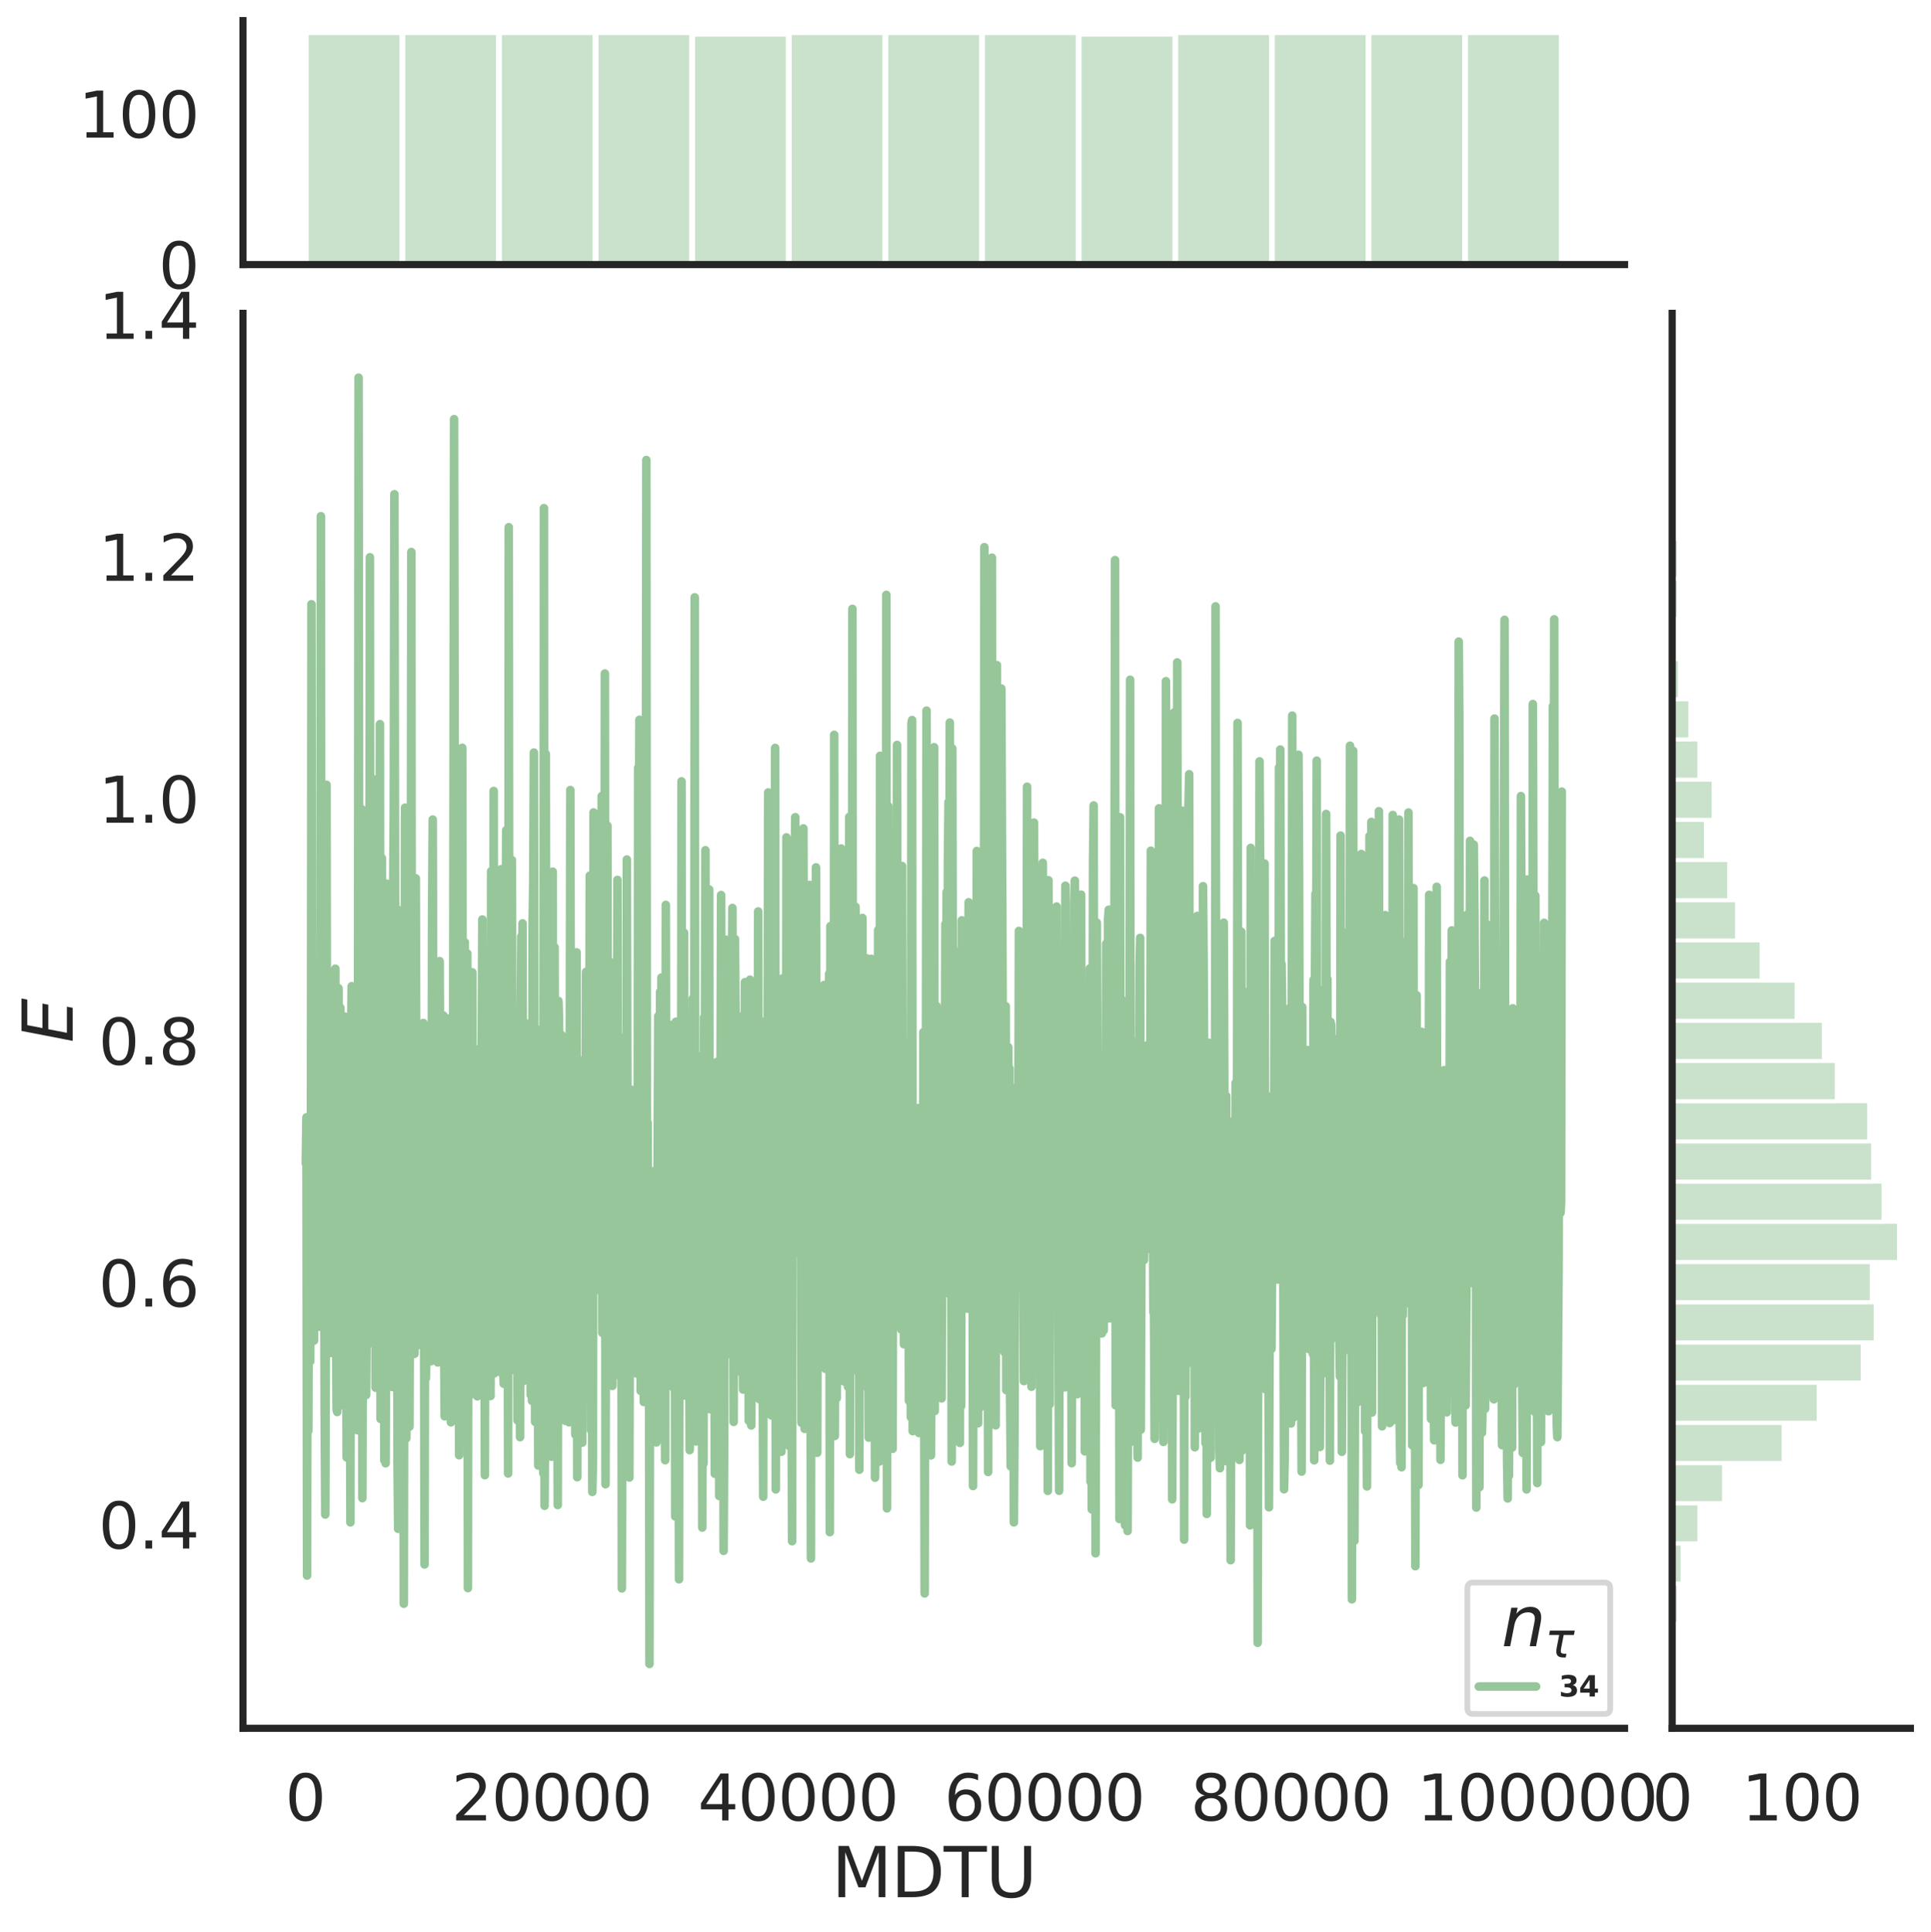 <?xml version="1.0" encoding="utf-8" standalone="no"?>
<!DOCTYPE svg PUBLIC "-//W3C//DTD SVG 1.1//EN"
  "http://www.w3.org/Graphics/SVG/1.1/DTD/svg11.dtd">
<svg height="675.079pt" version="1.1" viewBox="0 0 674.774 675.079" width="674.774pt" xmlns="http://www.w3.org/2000/svg" xmlns:xlink="http://www.w3.org/1999/xlink">
 <defs>
  <style type="text/css">*{stroke-linecap:butt;stroke-linejoin:round;}</style>
 </defs>
 <g id="figure_1">
  <g id="patch_1">
   <path d="M 0 675.079 
L 674.774 675.079 
L 674.774 0 
L 0 0 
z
" style="fill:#ffffff;"/>
  </g>
  <g id="axes_1">
   <g id="patch_2">
    <path d="M 84.914 603.86 
L 567.69 603.86 
L 567.69 109.485 
L 84.914 109.485 
z
" style="fill:none;"/>
   </g>
   <g id="matplotlib.axis_1">
    <g id="xtick_1">
     <g id="text_1">
      <!-- 0 -->
      <g style="fill:#262626;" transform="translate(99.64 636.077)scale(0.22 -0.22)">
       <defs>
        <path d="M 2034 4250 
Q 1547 4250 1301 3770 
Q 1056 3291 1056 2328 
Q 1056 1369 1301 889 
Q 1547 409 2034 409 
Q 2525 409 2770 889 
Q 3016 1369 3016 2328 
Q 3016 3291 2770 3770 
Q 2525 4250 2034 4250 
z
M 2034 4750 
Q 2819 4750 3233 4129 
Q 3647 3509 3647 2328 
Q 3647 1150 3233 529 
Q 2819 -91 2034 -91 
Q 1250 -91 836 529 
Q 422 1150 422 2328 
Q 422 3509 836 4129 
Q 1250 4750 2034 4750 
z
" id="DejaVuSans-30" transform="scale(0.016)"/>
       </defs>
       <use xlink:href="#DejaVuSans-30"/>
      </g>
     </g>
    </g>
    <g id="xtick_2">
     <g id="text_2">
      <!-- 20000 -->
      <g style="fill:#262626;" transform="translate(157.745 636.077)scale(0.22 -0.22)">
       <defs>
        <path d="M 1228 531 
L 3431 531 
L 3431 0 
L 469 0 
L 469 531 
Q 828 903 1448 1529 
Q 2069 2156 2228 2338 
Q 2531 2678 2651 2914 
Q 2772 3150 2772 3378 
Q 2772 3750 2511 3984 
Q 2250 4219 1831 4219 
Q 1534 4219 1204 4116 
Q 875 4013 500 3803 
L 500 4441 
Q 881 4594 1212 4672 
Q 1544 4750 1819 4750 
Q 2544 4750 2975 4387 
Q 3406 4025 3406 3419 
Q 3406 3131 3298 2873 
Q 3191 2616 2906 2266 
Q 2828 2175 2409 1742 
Q 1991 1309 1228 531 
z
" id="DejaVuSans-32" transform="scale(0.016)"/>
       </defs>
       <use xlink:href="#DejaVuSans-32"/>
       <use x="63.623" xlink:href="#DejaVuSans-30"/>
       <use x="127.246" xlink:href="#DejaVuSans-30"/>
       <use x="190.869" xlink:href="#DejaVuSans-30"/>
       <use x="254.492" xlink:href="#DejaVuSans-30"/>
      </g>
     </g>
    </g>
    <g id="xtick_3">
     <g id="text_3">
      <!-- 40000 -->
      <g style="fill:#262626;" transform="translate(243.844 636.077)scale(0.22 -0.22)">
       <defs>
        <path d="M 2419 4116 
L 825 1625 
L 2419 1625 
L 2419 4116 
z
M 2253 4666 
L 3047 4666 
L 3047 1625 
L 3713 1625 
L 3713 1100 
L 3047 1100 
L 3047 0 
L 2419 0 
L 2419 1100 
L 313 1100 
L 313 1709 
L 2253 4666 
z
" id="DejaVuSans-34" transform="scale(0.016)"/>
       </defs>
       <use xlink:href="#DejaVuSans-34"/>
       <use x="63.623" xlink:href="#DejaVuSans-30"/>
       <use x="127.246" xlink:href="#DejaVuSans-30"/>
       <use x="190.869" xlink:href="#DejaVuSans-30"/>
       <use x="254.492" xlink:href="#DejaVuSans-30"/>
      </g>
     </g>
    </g>
    <g id="xtick_4">
     <g id="text_4">
      <!-- 60000 -->
      <g style="fill:#262626;" transform="translate(329.943 636.077)scale(0.22 -0.22)">
       <defs>
        <path d="M 2113 2584 
Q 1688 2584 1439 2293 
Q 1191 2003 1191 1497 
Q 1191 994 1439 701 
Q 1688 409 2113 409 
Q 2538 409 2786 701 
Q 3034 994 3034 1497 
Q 3034 2003 2786 2293 
Q 2538 2584 2113 2584 
z
M 3366 4563 
L 3366 3988 
Q 3128 4100 2886 4159 
Q 2644 4219 2406 4219 
Q 1781 4219 1451 3797 
Q 1122 3375 1075 2522 
Q 1259 2794 1537 2939 
Q 1816 3084 2150 3084 
Q 2853 3084 3261 2657 
Q 3669 2231 3669 1497 
Q 3669 778 3244 343 
Q 2819 -91 2113 -91 
Q 1303 -91 875 529 
Q 447 1150 447 2328 
Q 447 3434 972 4092 
Q 1497 4750 2381 4750 
Q 2619 4750 2861 4703 
Q 3103 4656 3366 4563 
z
" id="DejaVuSans-36" transform="scale(0.016)"/>
       </defs>
       <use xlink:href="#DejaVuSans-36"/>
       <use x="63.623" xlink:href="#DejaVuSans-30"/>
       <use x="127.246" xlink:href="#DejaVuSans-30"/>
       <use x="190.869" xlink:href="#DejaVuSans-30"/>
       <use x="254.492" xlink:href="#DejaVuSans-30"/>
      </g>
     </g>
    </g>
    <g id="xtick_5">
     <g id="text_5">
      <!-- 80000 -->
      <g style="fill:#262626;" transform="translate(416.043 636.077)scale(0.22 -0.22)">
       <defs>
        <path d="M 2034 2216 
Q 1584 2216 1326 1975 
Q 1069 1734 1069 1313 
Q 1069 891 1326 650 
Q 1584 409 2034 409 
Q 2484 409 2743 651 
Q 3003 894 3003 1313 
Q 3003 1734 2745 1975 
Q 2488 2216 2034 2216 
z
M 1403 2484 
Q 997 2584 770 2862 
Q 544 3141 544 3541 
Q 544 4100 942 4425 
Q 1341 4750 2034 4750 
Q 2731 4750 3128 4425 
Q 3525 4100 3525 3541 
Q 3525 3141 3298 2862 
Q 3072 2584 2669 2484 
Q 3125 2378 3379 2068 
Q 3634 1759 3634 1313 
Q 3634 634 3220 271 
Q 2806 -91 2034 -91 
Q 1263 -91 848 271 
Q 434 634 434 1313 
Q 434 1759 690 2068 
Q 947 2378 1403 2484 
z
M 1172 3481 
Q 1172 3119 1398 2916 
Q 1625 2713 2034 2713 
Q 2441 2713 2670 2916 
Q 2900 3119 2900 3481 
Q 2900 3844 2670 4047 
Q 2441 4250 2034 4250 
Q 1625 4250 1398 4047 
Q 1172 3844 1172 3481 
z
" id="DejaVuSans-38" transform="scale(0.016)"/>
       </defs>
       <use xlink:href="#DejaVuSans-38"/>
       <use x="63.623" xlink:href="#DejaVuSans-30"/>
       <use x="127.246" xlink:href="#DejaVuSans-30"/>
       <use x="190.869" xlink:href="#DejaVuSans-30"/>
       <use x="254.492" xlink:href="#DejaVuSans-30"/>
      </g>
     </g>
    </g>
    <g id="xtick_6">
     <g id="text_6">
      <!-- 100000 -->
      <g style="fill:#262626;" transform="translate(495.143 636.077)scale(0.22 -0.22)">
       <defs>
        <path d="M 794 531 
L 1825 531 
L 1825 4091 
L 703 3866 
L 703 4441 
L 1819 4666 
L 2450 4666 
L 2450 531 
L 3481 531 
L 3481 0 
L 794 0 
L 794 531 
z
" id="DejaVuSans-31" transform="scale(0.016)"/>
       </defs>
       <use xlink:href="#DejaVuSans-31"/>
       <use x="63.623" xlink:href="#DejaVuSans-30"/>
       <use x="127.246" xlink:href="#DejaVuSans-30"/>
       <use x="190.869" xlink:href="#DejaVuSans-30"/>
       <use x="254.492" xlink:href="#DejaVuSans-30"/>
       <use x="318.115" xlink:href="#DejaVuSans-30"/>
      </g>
     </g>
    </g>
    <g id="text_7">
     <!-- MDTU -->
     <g style="fill:#262626;" transform="translate(290.596 662.888)scale(0.24 -0.24)">
      <defs>
       <path d="M 628 4666 
L 1569 4666 
L 2759 1491 
L 3956 4666 
L 4897 4666 
L 4897 0 
L 4281 0 
L 4281 4097 
L 3078 897 
L 2444 897 
L 1241 4097 
L 1241 0 
L 628 0 
L 628 4666 
z
" id="DejaVuSans-4d" transform="scale(0.016)"/>
       <path d="M 1259 4147 
L 1259 519 
L 2022 519 
Q 2988 519 3436 956 
Q 3884 1394 3884 2338 
Q 3884 3275 3436 3711 
Q 2988 4147 2022 4147 
L 1259 4147 
z
M 628 4666 
L 1925 4666 
Q 3281 4666 3915 4102 
Q 4550 3538 4550 2338 
Q 4550 1131 3912 565 
Q 3275 0 1925 0 
L 628 0 
L 628 4666 
z
" id="DejaVuSans-44" transform="scale(0.016)"/>
       <path d="M -19 4666 
L 3928 4666 
L 3928 4134 
L 2272 4134 
L 2272 0 
L 1638 0 
L 1638 4134 
L -19 4134 
L -19 4666 
z
" id="DejaVuSans-54" transform="scale(0.016)"/>
       <path d="M 556 4666 
L 1191 4666 
L 1191 1831 
Q 1191 1081 1462 751 
Q 1734 422 2344 422 
Q 2950 422 3222 751 
Q 3494 1081 3494 1831 
L 3494 4666 
L 4128 4666 
L 4128 1753 
Q 4128 841 3676 375 
Q 3225 -91 2344 -91 
Q 1459 -91 1007 375 
Q 556 841 556 1753 
L 556 4666 
z
" id="DejaVuSans-55" transform="scale(0.016)"/>
      </defs>
      <use xlink:href="#DejaVuSans-4d"/>
      <use x="86.279" xlink:href="#DejaVuSans-44"/>
      <use x="163.281" xlink:href="#DejaVuSans-54"/>
      <use x="224.365" xlink:href="#DejaVuSans-55"/>
     </g>
    </g>
   </g>
   <g id="matplotlib.axis_2">
    <g id="ytick_1">
     <g id="text_8">
      <!-- 0.4 -->
      <g style="fill:#262626;" transform="translate(34.428 541.056)scale(0.22 -0.22)">
       <defs>
        <path d="M 684 794 
L 1344 794 
L 1344 0 
L 684 0 
L 684 794 
z
" id="DejaVuSans-2e" transform="scale(0.016)"/>
       </defs>
       <use xlink:href="#DejaVuSans-30"/>
       <use x="63.623" xlink:href="#DejaVuSans-2e"/>
       <use x="95.41" xlink:href="#DejaVuSans-34"/>
      </g>
     </g>
    </g>
    <g id="ytick_2">
     <g id="text_9">
      <!-- 0.6 -->
      <g style="fill:#262626;" transform="translate(34.428 456.522)scale(0.22 -0.22)">
       <use xlink:href="#DejaVuSans-30"/>
       <use x="63.623" xlink:href="#DejaVuSans-2e"/>
       <use x="95.41" xlink:href="#DejaVuSans-36"/>
      </g>
     </g>
    </g>
    <g id="ytick_3">
     <g id="text_10">
      <!-- 0.8 -->
      <g style="fill:#262626;" transform="translate(34.428 371.987)scale(0.22 -0.22)">
       <use xlink:href="#DejaVuSans-30"/>
       <use x="63.623" xlink:href="#DejaVuSans-2e"/>
       <use x="95.41" xlink:href="#DejaVuSans-38"/>
      </g>
     </g>
    </g>
    <g id="ytick_4">
     <g id="text_11">
      <!-- 1.0 -->
      <g style="fill:#262626;" transform="translate(34.428 287.453)scale(0.22 -0.22)">
       <use xlink:href="#DejaVuSans-31"/>
       <use x="63.623" xlink:href="#DejaVuSans-2e"/>
       <use x="95.41" xlink:href="#DejaVuSans-30"/>
      </g>
     </g>
    </g>
    <g id="ytick_5">
     <g id="text_12">
      <!-- 1.2 -->
      <g style="fill:#262626;" transform="translate(34.428 202.919)scale(0.22 -0.22)">
       <use xlink:href="#DejaVuSans-31"/>
       <use x="63.623" xlink:href="#DejaVuSans-2e"/>
       <use x="95.41" xlink:href="#DejaVuSans-32"/>
      </g>
     </g>
    </g>
    <g id="ytick_6">
     <g id="text_13">
      <!-- 1.4 -->
      <g style="fill:#262626;" transform="translate(34.428 118.385)scale(0.22 -0.22)">
       <use xlink:href="#DejaVuSans-31"/>
       <use x="63.623" xlink:href="#DejaVuSans-2e"/>
       <use x="95.41" xlink:href="#DejaVuSans-34"/>
      </g>
     </g>
    </g>
    <g id="text_14">
     <!-- $E$ -->
     <g style="fill:#262626;" transform="translate(25.436 364.352)rotate(-90)scale(0.24 -0.24)">
      <defs>
       <path d="M 1081 4666 
L 4031 4666 
L 3928 4134 
L 1606 4134 
L 1338 2753 
L 3566 2753 
L 3463 2222 
L 1234 2222 
L 909 531 
L 3284 531 
L 3181 0 
L 172 0 
L 1081 4666 
z
" id="DejaVuSans-Oblique-45" transform="scale(0.016)"/>
      </defs>
      <use transform="translate(0 0.094)" xlink:href="#DejaVuSans-Oblique-45"/>
     </g>
    </g>
   </g>
   <g id="line2d_1">
    <path clip-path="url(#p12fcecce08)" d="M 106.859 406.515 
L 107.078 390.415 
L 107.298 550.502 
L 107.517 407.137 
L 107.737 499.924 
L 107.956 435.026 
L 108.176 440.171 
L 108.396 475.637 
L 108.615 434.927 
L 108.835 211.113 
L 109.054 425.049 
L 109.274 462.518 
L 109.493 413.859 
L 109.713 468.431 
L 109.932 401.86 
L 110.152 460.029 
L 110.372 459.585 
L 110.591 365.579 
L 110.811 439.269 
L 111.03 450.176 
L 111.25 397.084 
L 111.469 449.032 
L 111.689 463.585 
L 111.908 402.186 
L 112.128 180.37 
L 112.348 427.459 
L 112.567 347.517 
L 112.787 423.598 
L 113.006 335.224 
L 113.445 493.688 
L 113.665 529.177 
L 113.884 459.004 
L 114.104 274.206 
L 114.324 448.839 
L 114.543 419.569 
L 114.763 460.228 
L 114.982 381.705 
L 115.421 465.199 
L 115.641 472.719 
L 115.86 468.554 
L 116.08 430.59 
L 116.299 421.105 
L 116.519 441.568 
L 116.958 345.846 
L 117.178 338.464 
L 117.397 453.218 
L 117.617 492.479 
L 117.836 493.363 
L 118.056 382.537 
L 118.275 345.285 
L 118.495 381.198 
L 118.715 469.421 
L 118.934 352.109 
L 119.154 462.619 
L 119.373 489.735 
L 119.593 382.176 
L 119.812 490.994 
L 120.032 472.844 
L 120.251 380.903 
L 120.471 355.187 
L 120.691 356.421 
L 121.13 509.232 
L 121.569 437.813 
L 122.008 363.473 
L 122.447 531.924 
L 122.667 363.575 
L 122.886 344.593 
L 123.106 422.129 
L 123.325 398.497 
L 123.545 351.06 
L 123.764 445.727 
L 123.984 445.122 
L 124.423 373.766 
L 124.643 414.617 
L 124.862 499.716 
L 125.082 386.263 
L 125.301 131.956 
L 125.521 344.801 
L 125.74 360.692 
L 125.96 459.311 
L 126.399 282.722 
L 126.618 523.464 
L 127.058 354.808 
L 127.277 414.823 
L 127.497 302.221 
L 127.936 487.447 
L 128.155 454.479 
L 128.375 399.073 
L 128.594 432.23 
L 128.814 447.383 
L 129.034 428.61 
L 129.253 194.715 
L 129.473 444.822 
L 129.692 293.964 
L 129.912 401.114 
L 130.131 439.759 
L 130.351 417.184 
L 130.57 469.601 
L 130.79 272.342 
L 131.01 277.015 
L 131.229 484.844 
L 131.668 337.457 
L 131.888 393.421 
L 132.107 420.72 
L 132.327 413.209 
L 132.546 460.086 
L 132.766 253.021 
L 132.986 495.773 
L 133.425 299.807 
L 133.864 473.252 
L 134.083 402.086 
L 134.303 510.241 
L 134.522 469.695 
L 134.742 511.276 
L 134.962 447.902 
L 135.181 308.759 
L 135.401 405.804 
L 135.62 367.8 
L 135.84 384.838 
L 136.059 431.623 
L 136.279 425.946 
L 136.498 471.91 
L 136.718 469.137 
L 137.157 484.638 
L 137.377 313.959 
L 137.596 283.078 
L 137.816 172.683 
L 138.255 449.238 
L 138.694 317.603 
L 138.913 511.437 
L 139.133 534.182 
L 139.353 354.571 
L 139.792 492.837 
L 140.011 450.424 
L 140.231 475.844 
L 140.45 514.398 
L 140.889 374.967 
L 141.109 560.358 
L 141.548 282.202 
L 141.768 456.338 
L 141.987 502.557 
L 142.207 400.636 
L 142.646 416.286 
L 142.865 445.205 
L 143.085 498.485 
L 143.524 352.104 
L 143.744 192.872 
L 143.963 450.137 
L 144.183 385.395 
L 144.402 470.238 
L 144.622 342.062 
L 144.841 473.038 
L 145.061 319.787 
L 145.281 306.89 
L 145.5 393.88 
L 145.72 431.687 
L 145.939 418.656 
L 146.159 443.905 
L 146.378 442.005 
L 146.598 469.911 
L 146.817 426.919 
L 147.037 469.808 
L 147.256 469.197 
L 147.476 381.03 
L 147.696 383.822 
L 147.915 357.438 
L 148.135 424.656 
L 148.354 546.626 
L 148.574 423.321 
L 148.793 481.669 
L 149.013 473.322 
L 149.232 432.907 
L 149.452 466.861 
L 149.891 411.501 
L 150.111 391.465 
L 150.33 413.633 
L 150.55 475.645 
L 150.769 428.852 
L 150.989 319.364 
L 151.208 286.362 
L 151.648 469.551 
L 151.867 393.171 
L 152.087 401.069 
L 152.306 351.822 
L 152.526 418.479 
L 152.745 429.602 
L 152.965 476.04 
L 153.184 376.053 
L 153.624 335.824 
L 153.843 393.942 
L 154.282 445.448 
L 154.502 442.449 
L 154.721 419.026 
L 154.941 354.826 
L 155.16 462.234 
L 155.38 494.856 
L 155.6 404.193 
L 155.819 478.097 
L 156.039 421.249 
L 156.258 493.206 
L 156.478 391.973 
L 156.697 355.908 
L 157.136 434.421 
L 157.356 451.233 
L 157.575 496.967 
L 157.795 447.173 
L 158.015 430.737 
L 158.234 438.253 
L 158.673 146.46 
L 158.893 271.036 
L 159.112 473.617 
L 159.551 325.495 
L 159.771 299.88 
L 159.991 410.801 
L 160.21 349.187 
L 160.43 508.477 
L 160.649 421.043 
L 160.869 479.75 
L 161.308 262.776 
L 161.527 261.282 
L 161.747 419.991 
L 161.967 472.576 
L 162.186 437.524 
L 162.406 329.238 
L 162.625 412.049 
L 162.845 344.844 
L 163.064 422.204 
L 163.284 333.149 
L 163.503 554.896 
L 163.723 384.684 
L 163.943 487.893 
L 164.162 452.444 
L 164.382 374.353 
L 164.601 412.798 
L 164.821 484.574 
L 165.04 339.732 
L 165.26 475.446 
L 165.699 438.541 
L 165.919 384.27 
L 166.138 366.627 
L 166.577 420.201 
L 166.797 487.871 
L 167.016 403.304 
L 167.236 427.425 
L 167.455 406.642 
L 167.675 477.959 
L 167.894 448.996 
L 168.553 321.27 
L 168.992 461.084 
L 169.212 398.468 
L 169.431 515.429 
L 169.651 409.795 
L 169.87 402.18 
L 170.09 379.474 
L 170.529 467.972 
L 170.749 353.442 
L 170.968 480.845 
L 171.188 388.316 
L 171.407 487.779 
L 171.627 304.393 
L 171.846 466.129 
L 172.066 475.805 
L 172.286 477.435 
L 172.505 276.364 
L 172.725 479.864 
L 172.944 398.014 
L 173.383 433.365 
L 173.603 369.643 
L 173.822 450.843 
L 174.042 442.981 
L 174.481 368.274 
L 174.701 341.115 
L 174.92 479.47 
L 175.14 303.697 
L 175.359 433.952 
L 175.579 412.592 
L 175.798 476.751 
L 176.018 483.484 
L 176.238 408.44 
L 176.457 474.098 
L 176.677 337.182 
L 176.896 290.072 
L 177.116 332.18 
L 177.335 399.006 
L 177.555 514.836 
L 177.774 184.211 
L 177.994 399.646 
L 178.213 359.332 
L 178.433 398.611 
L 178.653 478.706 
L 178.872 300.513 
L 179.092 409.51 
L 179.311 434.793 
L 179.531 477.908 
L 179.75 467.65 
L 179.97 379.056 
L 180.189 444.378 
L 180.409 442.246 
L 180.629 398.691 
L 180.848 496.3 
L 181.068 393.151 
L 181.287 494.959 
L 181.507 420.439 
L 181.726 502.143 
L 181.946 357.968 
L 182.165 327.209 
L 182.385 395.891 
L 182.605 322.628 
L 182.824 440.405 
L 183.044 482.471 
L 183.483 357.394 
L 183.702 445.596 
L 183.922 409.947 
L 184.141 433.93 
L 184.581 380.3 
L 184.8 417.907 
L 185.02 410.603 
L 185.239 436.05 
L 185.459 487.361 
L 185.678 456.613 
L 185.898 489.451 
L 186.117 323.113 
L 186.337 308.359 
L 186.557 262.946 
L 186.996 496.813 
L 187.215 359.333 
L 187.435 367.135 
L 187.654 380.421 
L 188.093 512.063 
L 188.532 382.226 
L 188.752 473.314 
L 188.972 496.742 
L 189.191 467.095 
L 189.411 390.698 
L 189.63 411.559 
L 189.85 514.812 
L 190.069 177.549 
L 190.289 526.128 
L 190.508 489.978 
L 190.728 263.436 
L 190.948 422.115 
L 191.167 352.057 
L 191.387 401.522 
L 191.606 490.048 
L 191.826 371.973 
L 192.045 333.066 
L 192.484 375.228 
L 192.704 508.993 
L 192.924 489.512 
L 193.143 304.567 
L 193.363 497.926 
L 193.582 460.964 
L 193.802 331.004 
L 194.021 431.164 
L 194.241 377.114 
L 194.46 378.248 
L 194.9 525.87 
L 195.119 349.727 
L 195.339 355.099 
L 195.558 402.569 
L 195.997 434.461 
L 196.217 361.631 
L 196.436 372.356 
L 196.656 483.387 
L 196.876 397.609 
L 197.095 384.706 
L 197.534 496.442 
L 197.754 425.766 
L 197.973 464.081 
L 198.632 364.821 
L 198.851 496.957 
L 199.291 276.037 
L 199.51 390.366 
L 199.73 432.369 
L 199.949 439.313 
L 200.169 379.744 
L 200.388 424.01 
L 200.608 397.157 
L 200.827 413.453 
L 201.047 501.249 
L 201.267 385.969 
L 201.486 332.754 
L 201.706 516.14 
L 201.925 398.626 
L 202.145 406.986 
L 202.364 370.348 
L 202.584 402.1 
L 202.803 375.482 
L 203.023 385.491 
L 203.462 504.075 
L 203.682 432.829 
L 203.901 412.331 
L 204.121 441.359 
L 204.34 442.964 
L 204.56 470.626 
L 204.779 339.604 
L 204.999 424.695 
L 205.219 466.646 
L 205.438 406.837 
L 205.658 476.316 
L 206.097 305.962 
L 206.536 499.715 
L 206.755 413.839 
L 206.975 521.284 
L 207.195 510.721 
L 207.414 283.867 
L 207.853 451.016 
L 208.073 311.709 
L 208.292 378.87 
L 208.512 393.668 
L 208.951 438.429 
L 209.17 426.409 
L 209.39 351.56 
L 209.61 441.271 
L 209.829 407.784 
L 210.049 400.381 
L 210.268 278.181 
L 210.488 465.714 
L 210.707 346.76 
L 210.927 367.377 
L 211.146 414.454 
L 211.366 235.324 
L 211.586 518.588 
L 212.025 342.526 
L 212.244 288.49 
L 212.464 428.81 
L 212.683 369.971 
L 212.903 361.407 
L 213.122 481.201 
L 213.342 350.606 
L 213.562 336.276 
L 214.001 484.255 
L 214.22 462.311 
L 214.44 420.138 
L 214.659 465.17 
L 215.098 418.272 
L 215.318 460.947 
L 215.538 416.697 
L 215.757 307.447 
L 215.977 439.873 
L 216.196 469.15 
L 216.416 470.862 
L 216.635 418.75 
L 216.855 481.074 
L 217.074 362.537 
L 217.294 554.994 
L 217.514 458.952 
L 217.733 508.34 
L 218.172 416.395 
L 218.392 462.875 
L 218.611 448.619 
L 218.831 485.436 
L 219.05 300.328 
L 219.489 499.753 
L 219.709 480.608 
L 219.929 516.245 
L 220.148 435.619 
L 220.368 401.614 
L 220.587 426.907 
L 220.807 380.82 
L 221.026 458.907 
L 221.246 451.016 
L 221.465 420.732 
L 221.905 466.861 
L 222.124 394.99 
L 222.344 475.89 
L 222.563 479.959 
L 222.783 450.641 
L 223.002 268.263 
L 223.222 305.196 
L 223.441 251.5 
L 223.661 295.48 
L 223.881 485.979 
L 224.1 370.415 
L 224.32 368.596 
L 224.539 335.185 
L 224.759 364.621 
L 224.978 489.87 
L 225.417 384.482 
L 225.637 365.242 
L 225.857 160.738 
L 226.076 466.474 
L 226.296 392.182 
L 226.515 443.416 
L 226.735 423.118 
L 226.954 581.388 
L 227.174 439.055 
L 227.393 461.742 
L 227.613 435.21 
L 227.833 437.604 
L 228.052 472.469 
L 228.272 424.156 
L 228.491 451.701 
L 228.711 415.749 
L 228.93 409.003 
L 229.15 486.802 
L 229.369 503.993 
L 230.028 355.042 
L 230.248 459.899 
L 230.687 346.509 
L 230.906 487.213 
L 231.126 341.573 
L 231.345 446.416 
L 231.565 408.246 
L 231.784 477.781 
L 232.004 361.555 
L 232.224 487.731 
L 232.443 510.197 
L 232.663 316.17 
L 232.882 457.78 
L 233.102 430.985 
L 233.321 461.945 
L 233.541 447.237 
L 233.76 380.04 
L 233.98 430.12 
L 234.419 358.132 
L 234.639 474.154 
L 234.858 468.229 
L 235.078 481.606 
L 235.297 484.841 
L 235.517 408.757 
L 235.736 399.044 
L 235.956 529.852 
L 236.176 356.994 
L 236.395 409.134 
L 236.615 398.141 
L 236.834 442.424 
L 237.054 440.007 
L 237.273 551.815 
L 237.493 387.512 
L 237.932 482.168 
L 238.151 273.022 
L 238.371 436.19 
L 238.591 455.366 
L 239.03 325.908 
L 239.249 487.61 
L 239.688 390.512 
L 239.908 485.11 
L 240.127 406.546 
L 240.347 413.996 
L 240.567 393.915 
L 241.006 506.683 
L 241.225 499.684 
L 241.445 354.458 
L 241.884 468.309 
L 242.103 348.862 
L 242.323 438.621 
L 242.543 454.355 
L 242.762 208.709 
L 242.982 446.615 
L 243.201 503.645 
L 243.421 432.773 
L 243.64 402.456 
L 243.86 430.978 
L 244.079 369.07 
L 244.299 454.74 
L 244.958 379.76 
L 245.177 436.467 
L 245.397 533.733 
L 245.616 418.354 
L 245.836 511.338 
L 246.055 355.462 
L 246.275 403.98 
L 246.495 297.085 
L 246.714 422.092 
L 246.934 328.874 
L 247.153 403.789 
L 247.373 373.726 
L 247.592 461.318 
L 247.812 310.792 
L 248.031 492.361 
L 248.251 469.28 
L 248.47 385.058 
L 248.69 448.951 
L 248.91 385.84 
L 249.129 447.165 
L 249.349 473.634 
L 249.568 426.69 
L 249.788 514.934 
L 250.007 472.849 
L 250.227 486.715 
L 250.446 371.073 
L 250.886 501.274 
L 251.105 430.752 
L 251.325 522.687 
L 251.544 460.778 
L 251.983 312.734 
L 252.203 377.943 
L 252.422 353.386 
L 252.642 346.215 
L 252.862 541.873 
L 253.081 499.464 
L 253.301 350.082 
L 253.52 411.463 
L 253.74 328.349 
L 253.959 473.305 
L 254.179 344.568 
L 254.398 329.208 
L 254.618 360.335 
L 254.838 358.674 
L 255.057 418.694 
L 255.277 412.511 
L 255.496 472.224 
L 255.716 347.948 
L 255.935 317.254 
L 256.374 496.819 
L 256.594 327.947 
L 256.814 328.071 
L 257.033 353.937 
L 257.472 465.352 
L 257.692 373.077 
L 257.911 468.078 
L 258.131 439.932 
L 258.35 454.075 
L 258.789 383.392 
L 259.009 355.239 
L 259.229 479.763 
L 259.448 405.284 
L 259.668 485.527 
L 259.887 477.823 
L 260.107 425.108 
L 260.326 343.165 
L 260.546 470.671 
L 260.765 352.374 
L 260.985 426.194 
L 261.424 384.068 
L 261.644 496.421 
L 261.863 471.824 
L 262.083 342.305 
L 262.522 498.057 
L 262.741 444.38 
L 262.961 425.502 
L 263.181 388.288 
L 263.4 431.498 
L 263.62 385.495 
L 263.839 453.311 
L 264.059 424.899 
L 264.278 465.236 
L 264.498 479.409 
L 264.717 440.031 
L 264.937 318.463 
L 265.157 448.064 
L 265.376 488.913 
L 265.596 356.635 
L 265.815 467.173 
L 266.035 383.389 
L 266.254 476.129 
L 266.474 464.32 
L 266.693 522.96 
L 266.913 380.089 
L 267.133 401.729 
L 267.352 406.478 
L 267.572 484.418 
L 267.791 470.594 
L 268.011 474.114 
L 268.45 276.883 
L 268.669 418.478 
L 268.889 338.234 
L 269.108 433.259 
L 269.328 383.118 
L 269.548 494.54 
L 269.767 388.786 
L 269.987 374.858 
L 270.206 288.891 
L 270.426 417.163 
L 270.645 389.573 
L 270.865 261.332 
L 271.084 520.404 
L 271.304 432.537 
L 271.524 434.246 
L 271.743 408.856 
L 272.182 471.943 
L 272.402 444.367 
L 272.621 439.071 
L 272.841 422.511 
L 273.06 507.255 
L 273.5 341.848 
L 273.719 439.479 
L 273.939 351.652 
L 274.158 462.794 
L 274.378 437.517 
L 274.597 490.28 
L 274.817 292.585 
L 275.036 490.541 
L 275.476 367.478 
L 275.915 505.353 
L 276.134 357.536 
L 276.793 538.502 
L 277.012 302.767 
L 277.232 301.811 
L 277.452 400.464 
L 277.671 309.268 
L 277.891 285.525 
L 278.11 405.005 
L 278.33 433.478 
L 278.549 410.932 
L 278.769 414.558 
L 278.988 384.487 
L 279.208 438.069 
L 279.427 406.425 
L 279.647 418.614 
L 279.867 397.257 
L 280.086 497.149 
L 280.306 355.184 
L 280.525 361.249 
L 280.745 289.453 
L 281.184 499.261 
L 281.403 408.333 
L 281.623 473.184 
L 281.843 486.924 
L 282.062 423.506 
L 282.282 424.292 
L 282.721 325.356 
L 282.94 309.207 
L 283.379 544.533 
L 283.599 377.139 
L 283.819 451.88 
L 284.038 387.124 
L 284.258 480.251 
L 284.477 370.919 
L 284.697 481.689 
L 285.136 303.069 
L 285.575 507.608 
L 285.795 413.732 
L 286.014 409.783 
L 286.234 397.961 
L 286.453 399.459 
L 286.673 396.291 
L 286.892 411.755 
L 287.112 358.769 
L 287.331 423.119 
L 287.771 460.735 
L 287.99 344.145 
L 288.429 478.279 
L 288.649 455.025 
L 288.868 468.505 
L 289.088 432.957 
L 289.307 443.155 
L 289.527 406.279 
L 289.746 340.241 
L 289.966 535.336 
L 290.186 323.606 
L 290.405 415.663 
L 290.844 489.359 
L 291.064 455.723 
L 291.283 493.595 
L 291.503 256.761 
L 291.722 501.737 
L 292.162 390.813 
L 292.381 488.543 
L 292.601 410.25 
L 292.82 373.719 
L 293.04 444.676 
L 293.259 431.758 
L 293.479 408.443 
L 293.918 296.462 
L 294.138 384.266 
L 294.357 363.812 
L 294.577 482.537 
L 294.796 356.581 
L 295.016 482.726 
L 295.235 368.615 
L 295.455 434.251 
L 295.674 444.3 
L 295.894 334.35 
L 296.114 368.93 
L 296.333 484.569 
L 296.553 481.164 
L 296.772 285.434 
L 296.992 508.079 
L 297.211 393.558 
L 297.431 366.967 
L 297.65 456.125 
L 297.87 212.739 
L 298.09 456.475 
L 298.309 451.605 
L 298.529 359.312 
L 298.748 478.77 
L 298.968 316.865 
L 299.187 464.23 
L 299.407 408.446 
L 299.626 450.765 
L 299.846 404.793 
L 300.065 386.112 
L 300.285 513.521 
L 300.505 437.203 
L 300.944 387.042 
L 301.163 339.846 
L 301.383 320.734 
L 301.602 445.127 
L 301.822 440.952 
L 302.041 400.272 
L 302.481 436.68 
L 302.7 447.325 
L 302.92 334.875 
L 303.139 484.834 
L 303.359 403.932 
L 303.578 502.302 
L 304.017 387.896 
L 304.237 396.297 
L 304.457 335.004 
L 304.676 393.464 
L 304.896 339.308 
L 305.335 440.473 
L 305.554 396.683 
L 305.774 516.322 
L 305.993 501.247 
L 306.213 431.897 
L 306.433 479.122 
L 306.652 492.896 
L 306.872 324.96 
L 307.091 503.773 
L 307.311 510.66 
L 307.53 264.089 
L 307.75 490.998 
L 307.969 472.975 
L 308.189 376.487 
L 308.409 422.189 
L 308.628 337.093 
L 308.848 407.76 
L 309.067 285.091 
L 309.506 434.271 
L 309.726 207.852 
L 309.945 527.025 
L 310.384 281.656 
L 310.604 454.685 
L 310.824 466.43 
L 311.043 353.768 
L 311.263 427.416 
L 311.482 447.657 
L 311.702 383.424 
L 311.921 506.235 
L 312.141 373.944 
L 312.36 447.626 
L 312.58 371.937 
L 312.8 395.165 
L 313.019 400.638 
L 313.239 389.47 
L 313.458 260.287 
L 313.678 443.833 
L 313.897 358.72 
L 314.117 458.784 
L 314.556 388.029 
L 314.995 464.581 
L 315.215 302.566 
L 315.434 388.613 
L 315.654 419.308 
L 315.873 469.697 
L 316.093 393.905 
L 316.312 364.488 
L 316.532 406.566 
L 316.752 391.414 
L 317.191 443.809 
L 317.41 404.325 
L 317.63 489.456 
L 317.849 473.421 
L 318.069 421.842 
L 318.288 495.177 
L 318.508 252.604 
L 318.728 251.595 
L 318.947 500.046 
L 319.167 437.598 
L 319.386 443.726 
L 319.606 403.799 
L 319.825 401.155 
L 320.045 454.335 
L 320.264 430.609 
L 320.703 459.787 
L 320.923 387.147 
L 321.143 500.703 
L 321.362 407.235 
L 321.582 414.581 
L 321.801 395.602 
L 322.021 390.269 
L 322.24 402.54 
L 322.46 489.698 
L 322.679 360.641 
L 323.119 556.754 
L 323.338 415.689 
L 323.558 378.422 
L 323.777 248.305 
L 323.997 422.115 
L 324.216 505.387 
L 324.436 322.963 
L 324.655 456.491 
L 324.875 430.423 
L 325.095 390.405 
L 325.314 508.528 
L 325.534 454.349 
L 325.753 468.414 
L 325.973 445.684 
L 326.412 261.09 
L 326.631 493.043 
L 326.851 400.974 
L 327.071 458.62 
L 327.29 351.514 
L 327.51 435.556 
L 327.729 401.764 
L 327.949 398.786 
L 328.168 477.085 
L 328.607 386.346 
L 328.827 417.023 
L 329.047 488.583 
L 329.486 373.772 
L 329.705 382.906 
L 329.925 366.658 
L 330.144 410.369 
L 330.364 322.876 
L 330.583 450.79 
L 330.803 311.642 
L 331.022 451.741 
L 331.242 301.354 
L 331.462 280.221 
L 331.681 375.486 
L 331.901 252.47 
L 332.34 377.339 
L 332.559 510.668 
L 332.779 261.542 
L 333.218 487.341 
L 333.657 336.853 
L 333.877 465.547 
L 334.096 426.39 
L 334.316 424.432 
L 334.535 332.575 
L 334.755 447.167 
L 334.974 462.25 
L 335.194 398.615 
L 335.414 504.16 
L 335.633 396.678 
L 335.853 491.277 
L 336.072 321.568 
L 336.292 412.691 
L 336.511 389.311 
L 336.731 382.481 
L 336.95 383.502 
L 337.17 368.773 
L 337.39 434.3 
L 337.609 428.569 
L 337.829 389.358 
L 338.048 457.269 
L 338.268 428.393 
L 338.487 315.257 
L 338.707 446.963 
L 338.926 435.756 
L 339.146 445.428 
L 339.366 423.513 
L 339.585 379.101 
L 339.805 382.662 
L 340.024 519.225 
L 340.463 364.24 
L 340.683 469.426 
L 340.902 467.427 
L 341.122 453.544 
L 341.341 297.33 
L 341.561 366.772 
L 341.781 497.303 
L 342 378.959 
L 342.22 488.037 
L 342.439 469.687 
L 342.659 491.618 
L 343.098 354.364 
L 343.317 377.703 
L 343.537 332.701 
L 343.757 457.223 
L 343.976 191.185 
L 344.196 479.622 
L 344.415 460.16 
L 344.635 379.805 
L 344.854 377.876 
L 345.074 418.802 
L 345.293 514.303 
L 345.513 276.957 
L 345.733 448.756 
L 345.952 435.801 
L 346.172 455.109 
L 346.391 457.515 
L 346.611 194.858 
L 346.83 371.983 
L 347.05 345.999 
L 347.269 452.183 
L 347.489 383.337 
L 347.928 498.024 
L 348.367 232.404 
L 348.587 471.342 
L 348.806 316.522 
L 349.026 379.657 
L 349.245 348.519 
L 349.465 341.668 
L 349.685 408.837 
L 349.904 240.575 
L 350.343 343.669 
L 350.563 409.145 
L 350.782 414.846 
L 351.002 472.468 
L 351.221 460.345 
L 351.441 351.552 
L 351.66 485.734 
L 351.88 379.614 
L 352.1 392.226 
L 352.319 365.862 
L 352.539 423.538 
L 352.758 373.296 
L 352.978 488.069 
L 353.197 512.368 
L 353.417 394.202 
L 353.636 464.272 
L 353.856 405.308 
L 354.076 417.496 
L 354.295 531.929 
L 354.515 499.52 
L 354.734 397.981 
L 354.954 425.66 
L 355.173 424.561 
L 355.393 379.829 
L 355.612 415.77 
L 355.832 416.286 
L 356.052 325.262 
L 356.271 403.413 
L 356.71 424.309 
L 357.149 356.93 
L 357.369 450.765 
L 357.588 439.171 
L 357.808 482.568 
L 358.028 443.127 
L 358.247 383.064 
L 358.467 369.855 
L 358.686 389.112 
L 358.906 274.888 
L 359.125 396.328 
L 359.345 312.358 
L 359.564 334.474 
L 359.784 408.159 
L 360.003 360.388 
L 360.223 472.769 
L 360.443 484.536 
L 360.662 434.927 
L 360.882 339.167 
L 361.101 372.708 
L 361.321 287.415 
L 361.979 452.012 
L 362.199 398.47 
L 362.419 402.935 
L 362.638 390.806 
L 362.858 429.254 
L 363.077 442.709 
L 363.297 376.661 
L 363.516 505.309 
L 363.736 448.892 
L 363.955 338.188 
L 364.175 477.576 
L 364.395 301.464 
L 364.614 440.953 
L 364.834 483.674 
L 365.053 408.846 
L 365.273 468.022 
L 365.492 403.136 
L 365.712 409.494 
L 365.931 392.982 
L 366.151 520.915 
L 366.371 307.576 
L 366.81 490.684 
L 367.029 367.05 
L 367.249 318.428 
L 367.468 434.867 
L 367.907 412.153 
L 368.127 424.67 
L 368.347 456.201 
L 368.566 383.899 
L 368.786 378.993 
L 369.005 422.762 
L 369.225 316.751 
L 369.444 395.891 
L 369.664 332.089 
L 369.883 462.512 
L 370.103 520.896 
L 370.322 405.159 
L 370.762 434.623 
L 370.981 343.749 
L 371.201 413.292 
L 371.42 397.325 
L 371.64 458.458 
L 371.859 457.29 
L 372.079 484.766 
L 372.298 309.477 
L 372.518 410.14 
L 372.738 371.875 
L 372.957 366.586 
L 373.177 483.626 
L 373.396 362.762 
L 373.616 432.474 
L 373.835 439.145 
L 374.055 371.712 
L 374.494 511.248 
L 374.714 450.796 
L 374.933 468.001 
L 375.372 315.421 
L 375.592 307.699 
L 375.811 454.335 
L 376.25 377.159 
L 376.47 487.132 
L 376.69 325.412 
L 376.909 402.857 
L 377.129 376.086 
L 377.348 480.102 
L 377.568 474.075 
L 377.787 312.592 
L 378.007 435.084 
L 378.226 414.188 
L 378.446 470.544 
L 378.666 457.006 
L 378.885 382.07 
L 379.105 507.12 
L 379.324 351.427 
L 379.544 375.241 
L 379.763 504.292 
L 380.422 393.518 
L 380.641 475.483 
L 380.861 338.37 
L 381.081 517.714 
L 381.3 458.612 
L 381.52 527.381 
L 381.959 300.964 
L 382.178 281.434 
L 382.398 489.593 
L 382.617 395.056 
L 382.837 542.734 
L 383.276 322.371 
L 383.715 452.009 
L 383.935 409.922 
L 384.154 397.481 
L 384.374 402.191 
L 384.593 431.372 
L 384.813 372.661 
L 385.033 465.907 
L 385.472 379.354 
L 385.691 464.823 
L 385.911 418.711 
L 386.13 429.096 
L 386.35 395.779 
L 386.569 329.71 
L 386.789 422.392 
L 387.009 456.436 
L 387.228 320.959 
L 387.448 317.871 
L 387.667 460.653 
L 387.887 351.847 
L 388.106 443.397 
L 388.326 378.977 
L 388.765 363.794 
L 388.985 451.892 
L 389.204 368.302 
L 389.424 338.942 
L 389.643 195.692 
L 389.863 491.039 
L 390.082 463.65 
L 390.302 452.37 
L 390.521 323.195 
L 390.741 285.519 
L 390.96 366.163 
L 391.18 530.753 
L 391.4 285.548 
L 391.619 445.716 
L 391.839 391.058 
L 392.058 467.982 
L 392.278 486.073 
L 392.497 411.071 
L 392.717 428.325 
L 393.156 532.941 
L 393.595 349.715 
L 393.815 374.334 
L 394.034 534.931 
L 394.473 389.984 
L 394.693 381.242 
L 394.912 237.505 
L 395.132 503.825 
L 395.352 439.569 
L 395.571 448.32 
L 395.791 403.599 
L 396.01 466.658 
L 396.23 381.927 
L 396.449 385.705 
L 396.669 461.189 
L 396.888 464.97 
L 397.108 363.972 
L 397.328 483.712 
L 397.547 509.292 
L 397.767 390.936 
L 397.986 392.057 
L 398.206 337.381 
L 398.425 327.701 
L 398.645 499.552 
L 398.864 434.026 
L 399.084 431.982 
L 399.304 404.622 
L 399.523 393.064 
L 399.743 440.285 
L 399.962 423.649 
L 400.182 398.529 
L 400.401 420.404 
L 400.621 365.367 
L 400.84 376.017 
L 401.06 369.593 
L 401.279 383.454 
L 401.499 432.517 
L 401.719 436.358 
L 401.938 398.571 
L 402.158 297.24 
L 402.377 390.618 
L 402.597 395.035 
L 402.816 392.377 
L 403.036 458.455 
L 403.255 456.813 
L 403.475 502.73 
L 403.695 360.853 
L 403.914 415.574 
L 404.134 413.663 
L 404.353 483.245 
L 404.573 343.018 
L 404.792 408.527 
L 405.012 282.433 
L 405.231 405.459 
L 405.451 458.271 
L 405.671 431.182 
L 405.89 454.349 
L 406.11 340.172 
L 406.329 471.741 
L 406.549 503.82 
L 406.768 466.105 
L 406.988 290.622 
L 407.207 453.5 
L 407.427 238.018 
L 407.647 410.209 
L 407.866 403.589 
L 408.086 385.184 
L 408.525 477.078 
L 408.744 272.118 
L 409.183 419.878 
L 409.403 365.432 
L 409.623 523.877 
L 409.842 464.369 
L 410.062 482.2 
L 410.281 248.919 
L 410.501 330.626 
L 410.72 291.09 
L 410.94 335.04 
L 411.159 468.927 
L 411.379 231.445 
L 411.818 485.948 
L 412.038 448.83 
L 412.257 364.921 
L 412.477 479.524 
L 412.696 438.623 
L 412.916 480.119 
L 413.135 283.256 
L 413.355 455.223 
L 413.574 330.731 
L 413.794 537.959 
L 414.014 363.33 
L 414.233 488.053 
L 414.453 441.252 
L 414.672 317.278 
L 414.892 451.118 
L 415.331 280.265 
L 415.55 270.507 
L 415.77 412.688 
L 416.209 476.146 
L 416.429 468.553 
L 416.648 465.058 
L 416.868 368.225 
L 417.087 328.087 
L 417.307 357.417 
L 417.526 505.682 
L 417.746 393.048 
L 417.966 455.073 
L 418.185 469.573 
L 418.405 320.021 
L 418.844 499.114 
L 419.063 418.946 
L 419.283 379.7 
L 419.502 488.751 
L 419.722 456.271 
L 419.942 384.912 
L 420.161 437.071 
L 420.381 309.635 
L 420.6 335.409 
L 420.82 382.07 
L 421.039 369.746 
L 421.259 504.278 
L 421.478 368.184 
L 421.698 528.989 
L 421.917 470.664 
L 422.137 484.34 
L 422.357 364.324 
L 422.576 476.144 
L 422.796 373.511 
L 423.015 509.361 
L 423.235 439.328 
L 423.454 407.09 
L 423.674 466.569 
L 423.893 397.048 
L 424.113 467.773 
L 424.333 381.935 
L 424.552 435.556 
L 424.772 211.866 
L 424.991 394.528 
L 425.43 471.329 
L 425.65 472.766 
L 425.869 438.463 
L 426.089 506.68 
L 426.309 513.014 
L 426.528 342.51 
L 426.748 427.026 
L 426.967 366.434 
L 427.187 352.887 
L 427.406 462.382 
L 427.626 322.372 
L 428.065 438.26 
L 428.285 510.494 
L 428.504 382.939 
L 428.724 459.267 
L 428.943 430.516 
L 429.163 428.193 
L 429.382 454.973 
L 429.821 391.977 
L 430.041 545.149 
L 430.261 479.859 
L 430.48 465.602 
L 430.7 504.466 
L 430.919 469.264 
L 431.139 503.169 
L 431.578 475.389 
L 431.797 378.371 
L 432.017 408.592 
L 432.236 418.23 
L 432.456 252.592 
L 432.676 397.253 
L 433.115 510.106 
L 433.334 384.434 
L 433.773 325.57 
L 433.993 506.904 
L 434.212 372.618 
L 434.432 430.924 
L 434.652 449.792 
L 434.871 347.772 
L 435.091 458.409 
L 435.31 470.086 
L 435.53 346.695 
L 435.969 477.601 
L 436.188 429.803 
L 436.408 485.432 
L 436.628 441.726 
L 436.847 532.954 
L 437.067 296.249 
L 437.286 480.963 
L 437.725 402.568 
L 437.945 477.901 
L 438.164 415.275 
L 438.384 434.973 
L 438.604 510.754 
L 438.823 440.496 
L 439.043 479.163 
L 439.262 366.694 
L 439.482 573.999 
L 439.701 424.999 
L 439.921 440.7 
L 440.14 266.015 
L 440.36 304.099 
L 440.58 399.386 
L 440.799 410.7 
L 441.019 460.32 
L 441.238 369.562 
L 441.458 421.47 
L 441.677 378.411 
L 441.897 301.723 
L 442.116 485.403 
L 442.336 471.414 
L 442.555 391.718 
L 442.775 382.935 
L 443.214 448.844 
L 443.434 526.655 
L 443.873 406.98 
L 444.092 453.334 
L 444.312 471.341 
L 444.751 409.157 
L 444.971 434.442 
L 445.19 423.159 
L 445.41 328.742 
L 445.629 434.24 
L 445.849 439.527 
L 446.068 429.762 
L 446.288 335.822 
L 446.507 447.069 
L 446.727 428.205 
L 446.947 268.206 
L 447.166 398.938 
L 447.386 261.885 
L 447.605 361.504 
L 447.825 336.788 
L 448.044 352.537 
L 448.264 385.954 
L 448.703 520.356 
L 448.923 510.078 
L 449.581 357.088 
L 450.02 436.946 
L 450.24 422.02 
L 450.459 461.018 
L 450.899 352 
L 451.118 497.375 
L 451.338 425.739 
L 451.557 250.043 
L 451.777 420.728 
L 451.996 495.306 
L 452.216 370.038 
L 452.435 441.629 
L 452.655 348.113 
L 452.874 368.38 
L 453.094 336.353 
L 453.314 466.227 
L 453.533 454.159 
L 453.753 263.711 
L 453.972 310.065 
L 454.192 389.83 
L 454.411 353.855 
L 454.631 468.255 
L 454.85 514.177 
L 455.07 351.856 
L 455.29 471.507 
L 455.509 431.913 
L 455.729 447.753 
L 456.168 376.738 
L 456.387 443.691 
L 456.607 386.241 
L 456.826 395.999 
L 457.046 366.904 
L 457.266 441.225 
L 457.485 471.42 
L 457.924 374.95 
L 458.144 468.865 
L 458.583 404.117 
L 458.802 473.126 
L 459.022 342.342 
L 459.242 510.242 
L 459.461 350.856 
L 459.681 312.301 
L 459.9 349.627 
L 460.12 265.785 
L 460.339 492.322 
L 460.559 492.82 
L 460.778 479.227 
L 460.998 352.308 
L 461.218 505.602 
L 461.437 473.756 
L 461.657 473.529 
L 461.876 439.573 
L 462.096 438.873 
L 462.315 345.839 
L 462.754 470.787 
L 462.974 465.274 
L 463.193 439.76 
L 463.413 284.403 
L 463.633 390.11 
L 463.852 342.119 
L 464.072 480.172 
L 464.291 416.668 
L 464.511 395.252 
L 464.73 510.362 
L 464.95 357.044 
L 465.169 358.206 
L 465.389 366.443 
L 465.609 467.64 
L 465.828 415.354 
L 466.048 402.289 
L 466.267 408.62 
L 466.487 448.497 
L 466.706 428.198 
L 466.926 438.213 
L 467.145 363.123 
L 467.365 440.456 
L 467.585 414.688 
L 468.024 467.687 
L 468.243 480.972 
L 468.463 291.954 
L 468.902 507.261 
L 469.121 464.68 
L 469.341 472.473 
L 469.561 325.802 
L 469.78 463.805 
L 470 356.307 
L 470.219 470.705 
L 470.439 434.997 
L 470.658 370.931 
L 470.878 368.677 
L 471.097 465.711 
L 471.317 443.202 
L 471.536 459.113 
L 471.756 260.555 
L 471.976 336.755 
L 472.195 353.723 
L 472.415 558.809 
L 472.854 262.347 
L 473.073 448.698 
L 473.293 538.359 
L 473.512 485.706 
L 473.732 477.417 
L 474.171 421.763 
L 474.391 489.951 
L 474.61 384.199 
L 474.83 477.821 
L 475.049 371.43 
L 475.269 472.967 
L 475.708 298.388 
L 475.928 369.81 
L 476.147 363.631 
L 476.367 346.535 
L 476.586 475.087 
L 476.806 397.263 
L 477.025 500.054 
L 477.245 406.989 
L 477.464 451.222 
L 477.684 519.369 
L 477.904 440.493 
L 478.123 436.799 
L 478.343 436.664 
L 478.562 292.141 
L 479.001 452.073 
L 479.221 287.169 
L 479.44 493.539 
L 479.66 369.889 
L 479.88 376.195 
L 480.099 429.502 
L 480.538 300.337 
L 480.977 438.481 
L 481.416 400.392 
L 481.636 448.375 
L 481.855 283.435 
L 482.075 454.024 
L 482.295 454.021 
L 482.514 459.429 
L 482.734 407.721 
L 482.953 498.355 
L 483.173 467.189 
L 483.392 473.491 
L 483.612 455.743 
L 483.831 356.769 
L 484.051 319.754 
L 484.271 423.715 
L 484.49 337.757 
L 484.71 438.811 
L 484.929 354.209 
L 485.149 338.688 
L 485.368 343.31 
L 485.588 497.219 
L 486.027 450.96 
L 486.247 392.299 
L 486.466 496.432 
L 486.686 284.756 
L 486.905 385.962 
L 487.125 386.369 
L 487.344 358.479 
L 487.564 490.286 
L 487.783 348.423 
L 488.003 428.058 
L 488.442 469.858 
L 488.881 286.362 
L 489.101 497.432 
L 489.32 511.187 
L 489.54 484.356 
L 489.759 512.67 
L 489.979 329.069 
L 490.199 459.608 
L 490.418 368.985 
L 490.857 437.014 
L 491.077 407.848 
L 491.296 344.339 
L 491.516 433.589 
L 491.735 427.209 
L 492.174 283.898 
L 492.394 402.423 
L 492.614 445.043 
L 492.833 455.664 
L 493.053 362.408 
L 493.272 323.199 
L 493.492 504.991 
L 493.711 465.018 
L 493.931 310.311 
L 494.15 505.316 
L 494.37 433.157 
L 494.59 547.24 
L 495.029 347.739 
L 495.248 466.916 
L 495.687 518.879 
L 495.907 390.525 
L 496.126 391.595 
L 496.346 459.956 
L 496.566 475.573 
L 496.785 360.53 
L 497.005 400.615 
L 497.224 390.532 
L 497.444 483.229 
L 497.663 422.444 
L 497.883 422.192 
L 498.102 455.461 
L 498.542 378.903 
L 498.761 450.876 
L 498.981 434.087 
L 499.2 433.539 
L 499.42 312.651 
L 499.859 426.153 
L 500.078 495.825 
L 500.298 392.409 
L 500.957 482.866 
L 501.176 503.242 
L 501.396 452.652 
L 501.615 457.794 
L 501.835 467.309 
L 502.054 309.844 
L 502.274 452.948 
L 502.713 439.611 
L 502.933 425.87 
L 503.152 377.915 
L 503.372 510.073 
L 503.811 376.759 
L 504.03 483.902 
L 504.25 459.225 
L 504.689 373.895 
L 504.909 389.949 
L 505.128 387.952 
L 505.348 402.256 
L 505.567 493.477 
L 505.787 444.909 
L 506.006 462.809 
L 506.226 373.585 
L 506.445 451.657 
L 506.665 336.051 
L 506.885 472.972 
L 507.104 425.515 
L 507.324 325.084 
L 507.543 452.256 
L 507.763 370.49 
L 507.982 439.949 
L 508.202 361.871 
L 508.641 497.038 
L 508.861 460.659 
L 509.08 476.707 
L 509.3 483.958 
L 509.519 457.736 
L 509.739 224.18 
L 509.958 250.657 
L 510.178 416.479 
L 510.397 377.2 
L 510.617 479.227 
L 510.837 395.901 
L 511.056 515.473 
L 511.276 336.524 
L 511.495 395.8 
L 511.715 406.024 
L 511.934 471.961 
L 512.154 491.034 
L 512.593 425.551 
L 512.812 319.526 
L 513.032 387.707 
L 513.252 344.45 
L 513.471 406.822 
L 513.691 293.803 
L 513.91 429.519 
L 514.13 416.384 
L 514.349 448.282 
L 514.569 329.37 
L 514.788 413.091 
L 515.008 295.127 
L 515.228 317.725 
L 515.447 352.307 
L 515.667 363.663 
L 515.886 526.75 
L 516.106 400.125 
L 516.325 423.152 
L 516.545 348.328 
L 516.984 519.644 
L 517.204 374.274 
L 517.423 467.532 
L 517.643 346.928 
L 517.862 500.602 
L 518.082 491.693 
L 518.301 460.49 
L 518.521 446.758 
L 518.74 307.648 
L 518.96 492.226 
L 519.18 467.941 
L 519.399 466.364 
L 519.619 427.889 
L 519.838 368.548 
L 520.058 420.04 
L 520.277 323.188 
L 520.716 455.506 
L 520.936 355.535 
L 521.156 487.432 
L 521.375 411.115 
L 521.595 402.441 
L 521.814 358.061 
L 522.034 488.926 
L 522.253 251.063 
L 522.692 484.979 
L 523.351 351.911 
L 523.571 352.216 
L 523.79 461.543 
L 524.01 442.785 
L 524.229 446.958 
L 524.449 480.667 
L 524.668 469.787 
L 524.888 504.95 
L 525.766 216.574 
L 525.986 396.335 
L 526.205 387.848 
L 526.425 354.56 
L 526.644 510.33 
L 526.864 523.572 
L 527.083 418.908 
L 527.303 515.626 
L 527.523 387.732 
L 527.742 383.338 
L 527.962 433.417 
L 528.181 413.802 
L 528.401 505.791 
L 528.62 352.29 
L 529.059 483.785 
L 529.279 402.724 
L 529.499 420.675 
L 529.718 392.976 
L 529.938 440.891 
L 530.157 421.295 
L 530.596 457.034 
L 530.816 384.29 
L 531.035 370.476 
L 531.255 438.38 
L 531.475 278.158 
L 531.694 329.819 
L 531.914 481.627 
L 532.133 507.662 
L 532.792 400.178 
L 533.011 434.897 
L 533.231 337.328 
L 533.45 520.398 
L 533.67 307.31 
L 533.89 401.329 
L 534.109 392.35 
L 534.329 446.783 
L 534.548 396.175 
L 534.768 477.121 
L 534.987 357.623 
L 535.207 468.394 
L 535.426 476.015 
L 535.646 246.01 
L 536.305 493.332 
L 536.524 312.973 
L 536.744 412.984 
L 536.963 395.118 
L 537.183 518.188 
L 537.402 357.969 
L 537.622 351.583 
L 537.842 405.617 
L 538.061 335.516 
L 538.281 396.58 
L 538.5 503.856 
L 538.72 432.032 
L 538.939 479.357 
L 539.159 383.874 
L 539.378 446.276 
L 539.598 322.442 
L 540.037 433.533 
L 540.476 356.469 
L 540.696 445.331 
L 540.915 410.433 
L 541.135 493.09 
L 541.354 363.061 
L 541.574 461.559 
L 541.794 429.001 
L 542.013 356.633 
L 542.233 347.717 
L 542.452 333.437 
L 542.672 246.708 
L 542.891 345.902 
L 543.111 216.397 
L 543.33 419.871 
L 543.55 448.617 
L 543.769 318.352 
L 543.989 497.356 
L 544.209 502.145 
L 544.648 442.399 
L 544.867 365.356 
L 545.087 375.908 
L 545.306 423.797 
L 545.526 419.978 
L 545.745 276.588 
L 545.745 276.588 
" style="fill:none;stroke:#96c69a;stroke-linecap:round;stroke-width:3;"/>
   </g>
   <g id="line2d_2"/>
   <g id="patch_3">
    <path d="M 84.914 603.86 
L 84.914 109.485 
" style="fill:none;stroke:#262626;stroke-linecap:square;stroke-linejoin:miter;stroke-width:2.5;"/>
   </g>
   <g id="patch_4">
    <path d="M 84.914 603.86 
L 567.69 603.86 
" style="fill:none;stroke:#262626;stroke-linecap:square;stroke-linejoin:miter;stroke-width:2.5;"/>
   </g>
   <g id="legend_1">
    <g id="patch_5">
     <path d="M 514.774 598.86 
L 560.69 598.86 
Q 562.69 598.86 562.69 596.86 
L 562.69 554.954 
Q 562.69 552.954 560.69 552.954 
L 514.774 552.954 
Q 512.774 552.954 512.774 554.954 
L 512.774 596.86 
Q 512.774 598.86 514.774 598.86 
z
" style="fill:#ffffff;opacity:0.8;stroke:#cccccc;stroke-linejoin:miter;stroke-width:2;"/>
    </g>
    <g id="text_15">
     <!-- $n_\tau$ -->
     <g style="fill:#262626;" transform="translate(524.652 575.191)scale(0.24 -0.24)">
      <defs>
       <path d="M 3566 2113 
L 3156 0 
L 2578 0 
L 2988 2091 
Q 3016 2238 3031 2350 
Q 3047 2463 3047 2528 
Q 3047 2791 2881 2937 
Q 2716 3084 2419 3084 
Q 1956 3084 1622 2776 
Q 1288 2469 1184 1941 
L 800 0 
L 225 0 
L 903 3500 
L 1478 3500 
L 1363 2950 
Q 1603 3253 1940 3418 
Q 2278 3584 2650 3584 
Q 3113 3584 3367 3334 
Q 3622 3084 3622 2631 
Q 3622 2519 3608 2391 
Q 3594 2263 3566 2113 
z
" id="DejaVuSans-Oblique-6e" transform="scale(0.016)"/>
       <path d="M 2103 638 
Q 2188 488 2525 488 
L 2800 488 
L 2706 0 
L 2363 0 
Q 1800 0 1600 300 
Q 1403 606 1534 1269 
L 1856 2925 
L 541 2925 
L 653 3500 
L 3881 3500 
L 3769 2925 
L 2444 2925 
L 2113 1234 
Q 2025 781 2103 638 
z
" id="DejaVuSans-Oblique-3c4" transform="scale(0.016)"/>
      </defs>
      <use xlink:href="#DejaVuSans-Oblique-6e"/>
      <use transform="translate(63.379 -16.406)scale(0.7)" xlink:href="#DejaVuSans-Oblique-3c4"/>
     </g>
    </g>
    <g id="line2d_3">
     <path d="M 516.774 589.28 
L 536.774 589.28 
" style="fill:none;stroke:#96c69a;stroke-linecap:round;stroke-width:3;"/>
    </g>
    <g id="line2d_4"/>
    <g id="text_16">
     <!-- 34 -->
     <g style="fill:#262626;" transform="translate(544.774 592.78)scale(0.1 -0.1)">
      <defs>
       <path d="M 2981 2516 
Q 3453 2394 3698 2092 
Q 3944 1791 3944 1325 
Q 3944 631 3412 270 
Q 2881 -91 1863 -91 
Q 1503 -91 1142 -33 
Q 781 25 428 141 
L 428 1069 
Q 766 900 1098 814 
Q 1431 728 1753 728 
Q 2231 728 2486 893 
Q 2741 1059 2741 1369 
Q 2741 1688 2480 1852 
Q 2219 2016 1709 2016 
L 1228 2016 
L 1228 2791 
L 1734 2791 
Q 2188 2791 2409 2933 
Q 2631 3075 2631 3366 
Q 2631 3634 2415 3781 
Q 2200 3928 1806 3928 
Q 1516 3928 1219 3862 
Q 922 3797 628 3669 
L 628 4550 
Q 984 4650 1334 4700 
Q 1684 4750 2022 4750 
Q 2931 4750 3382 4451 
Q 3834 4153 3834 3553 
Q 3834 3144 3618 2883 
Q 3403 2622 2981 2516 
z
" id="DejaVuSans-Bold-33" transform="scale(0.016)"/>
       <path d="M 2356 3675 
L 1038 1722 
L 2356 1722 
L 2356 3675 
z
M 2156 4666 
L 3494 4666 
L 3494 1722 
L 4159 1722 
L 4159 850 
L 3494 850 
L 3494 0 
L 2356 0 
L 2356 850 
L 288 850 
L 288 1881 
L 2156 4666 
z
" id="DejaVuSans-Bold-34" transform="scale(0.016)"/>
      </defs>
      <use xlink:href="#DejaVuSans-Bold-33"/>
      <use x="69.58" xlink:href="#DejaVuSans-Bold-34"/>
     </g>
    </g>
   </g>
  </g>
  <g id="axes_2">
   <g id="patch_6">
    <path d="M 84.914 92.437 
L 567.69 92.437 
L 567.69 7.2 
L 84.914 7.2 
z
" style="fill:none;"/>
   </g>
   <g id="matplotlib.axis_3">
    <g id="xtick_7"/>
    <g id="xtick_8"/>
    <g id="xtick_9"/>
    <g id="xtick_10"/>
    <g id="xtick_11"/>
    <g id="xtick_12"/>
   </g>
   <g id="matplotlib.axis_4">
    <g id="ytick_7">
     <g id="text_17">
      <!-- 0 -->
      <g style="fill:#262626;" transform="translate(55.417 100.795)scale(0.22 -0.22)">
       <use xlink:href="#DejaVuSans-30"/>
      </g>
     </g>
    </g>
    <g id="ytick_8">
     <g id="text_18">
      <!-- 100 -->
      <g style="fill:#262626;" transform="translate(27.422 48.082)scale(0.22 -0.22)">
       <use xlink:href="#DejaVuSans-31"/>
       <use x="63.623" xlink:href="#DejaVuSans-30"/>
       <use x="127.246" xlink:href="#DejaVuSans-30"/>
      </g>
     </g>
    </g>
   </g>
   <g id="patch_7">
    <path clip-path="url(#p74ca5c03c8)" d="M 106.859 92.437 
L 140.619 92.437 
L 140.619 11.259 
L 106.859 11.259 
z
" style="fill:#96c69a;fill-opacity:0.5;stroke:#ffffff;stroke-linejoin:miter;stroke-width:2;"/>
   </g>
   <g id="patch_8">
    <path clip-path="url(#p74ca5c03c8)" d="M 140.619 92.437 
L 174.38 92.437 
L 174.38 11.259 
L 140.619 11.259 
z
" style="fill:#96c69a;fill-opacity:0.5;stroke:#ffffff;stroke-linejoin:miter;stroke-width:2;"/>
   </g>
   <g id="patch_9">
    <path clip-path="url(#p74ca5c03c8)" d="M 174.38 92.437 
L 208.14 92.437 
L 208.14 11.259 
L 174.38 11.259 
z
" style="fill:#96c69a;fill-opacity:0.5;stroke:#ffffff;stroke-linejoin:miter;stroke-width:2;"/>
   </g>
   <g id="patch_10">
    <path clip-path="url(#p74ca5c03c8)" d="M 208.14 92.437 
L 241.901 92.437 
L 241.901 11.259 
L 208.14 11.259 
z
" style="fill:#96c69a;fill-opacity:0.5;stroke:#ffffff;stroke-linejoin:miter;stroke-width:2;"/>
   </g>
   <g id="patch_11">
    <path clip-path="url(#p74ca5c03c8)" d="M 241.901 92.437 
L 275.661 92.437 
L 275.661 11.786 
L 241.901 11.786 
z
" style="fill:#96c69a;fill-opacity:0.5;stroke:#ffffff;stroke-linejoin:miter;stroke-width:2;"/>
   </g>
   <g id="patch_12">
    <path clip-path="url(#p74ca5c03c8)" d="M 275.661 92.437 
L 309.422 92.437 
L 309.422 11.259 
L 275.661 11.259 
z
" style="fill:#96c69a;fill-opacity:0.5;stroke:#ffffff;stroke-linejoin:miter;stroke-width:2;"/>
   </g>
   <g id="patch_13">
    <path clip-path="url(#p74ca5c03c8)" d="M 309.422 92.437 
L 343.182 92.437 
L 343.182 11.259 
L 309.422 11.259 
z
" style="fill:#96c69a;fill-opacity:0.5;stroke:#ffffff;stroke-linejoin:miter;stroke-width:2;"/>
   </g>
   <g id="patch_14">
    <path clip-path="url(#p74ca5c03c8)" d="M 343.182 92.437 
L 376.943 92.437 
L 376.943 11.259 
L 343.182 11.259 
z
" style="fill:#96c69a;fill-opacity:0.5;stroke:#ffffff;stroke-linejoin:miter;stroke-width:2;"/>
   </g>
   <g id="patch_15">
    <path clip-path="url(#p74ca5c03c8)" d="M 376.943 92.437 
L 410.703 92.437 
L 410.703 11.786 
L 376.943 11.786 
z
" style="fill:#96c69a;fill-opacity:0.5;stroke:#ffffff;stroke-linejoin:miter;stroke-width:2;"/>
   </g>
   <g id="patch_16">
    <path clip-path="url(#p74ca5c03c8)" d="M 410.703 92.437 
L 444.464 92.437 
L 444.464 11.259 
L 410.703 11.259 
z
" style="fill:#96c69a;fill-opacity:0.5;stroke:#ffffff;stroke-linejoin:miter;stroke-width:2;"/>
   </g>
   <g id="patch_17">
    <path clip-path="url(#p74ca5c03c8)" d="M 444.464 92.437 
L 478.224 92.437 
L 478.224 11.259 
L 444.464 11.259 
z
" style="fill:#96c69a;fill-opacity:0.5;stroke:#ffffff;stroke-linejoin:miter;stroke-width:2;"/>
   </g>
   <g id="patch_18">
    <path clip-path="url(#p74ca5c03c8)" d="M 478.224 92.437 
L 511.985 92.437 
L 511.985 11.259 
L 478.224 11.259 
z
" style="fill:#96c69a;fill-opacity:0.5;stroke:#ffffff;stroke-linejoin:miter;stroke-width:2;"/>
   </g>
   <g id="patch_19">
    <path clip-path="url(#p74ca5c03c8)" d="M 511.985 92.437 
L 545.745 92.437 
L 545.745 11.259 
L 511.985 11.259 
z
" style="fill:#96c69a;fill-opacity:0.5;stroke:#ffffff;stroke-linejoin:miter;stroke-width:2;"/>
   </g>
   <g id="patch_20">
    <path d="M 84.914 92.437 
L 84.914 7.2 
" style="fill:none;stroke:#262626;stroke-linecap:square;stroke-linejoin:miter;stroke-width:2.5;"/>
   </g>
   <g id="patch_21">
    <path d="M 84.914 92.437 
L 567.69 92.437 
" style="fill:none;stroke:#262626;stroke-linecap:square;stroke-linejoin:miter;stroke-width:2.5;"/>
   </g>
  </g>
  <g id="axes_3">
   <g id="patch_22">
    <path d="M 584.337 603.86 
L 667.574 603.86 
L 667.574 109.485 
L 584.337 109.485 
z
" style="fill:none;"/>
   </g>
   <g id="matplotlib.axis_5">
    <g id="xtick_13">
     <g id="text_19">
      <!-- 0 -->
      <g style="fill:#262626;" transform="translate(577.338 636.077)scale(0.22 -0.22)">
       <use xlink:href="#DejaVuSans-30"/>
      </g>
     </g>
    </g>
    <g id="xtick_14">
     <g id="text_20">
      <!-- 100 -->
      <g style="fill:#262626;" transform="translate(608.64 636.077)scale(0.22 -0.22)">
       <use xlink:href="#DejaVuSans-31"/>
       <use x="63.623" xlink:href="#DejaVuSans-30"/>
       <use x="127.246" xlink:href="#DejaVuSans-30"/>
      </g>
     </g>
    </g>
   </g>
   <g id="matplotlib.axis_6">
    <g id="ytick_9"/>
    <g id="ytick_10"/>
    <g id="ytick_11"/>
    <g id="ytick_12"/>
    <g id="ytick_13"/>
    <g id="ytick_14"/>
   </g>
   <g id="patch_23">
    <path clip-path="url(#p987e7a2eb9)" d="M 584.337 581.388 
L 585.243 581.388 
L 585.243 567.344 
L 584.337 567.344 
z
" style="fill:#96c69a;fill-opacity:0.5;stroke:#ffffff;stroke-linejoin:miter;stroke-width:1.404;"/>
   </g>
   <g id="patch_24">
    <path clip-path="url(#p987e7a2eb9)" d="M 584.337 567.344 
L 586.602 567.344 
L 586.602 553.299 
L 584.337 553.299 
z
" style="fill:#96c69a;fill-opacity:0.5;stroke:#ffffff;stroke-linejoin:miter;stroke-width:1.404;"/>
   </g>
   <g id="patch_25">
    <path clip-path="url(#p987e7a2eb9)" d="M 584.337 553.299 
L 587.961 553.299 
L 587.961 539.254 
L 584.337 539.254 
z
" style="fill:#96c69a;fill-opacity:0.5;stroke:#ffffff;stroke-linejoin:miter;stroke-width:1.404;"/>
   </g>
   <g id="patch_26">
    <path clip-path="url(#p987e7a2eb9)" d="M 584.337 539.254 
L 593.85 539.254 
L 593.85 525.209 
L 584.337 525.209 
z
" style="fill:#96c69a;fill-opacity:0.5;stroke:#ffffff;stroke-linejoin:miter;stroke-width:1.404;"/>
   </g>
   <g id="patch_27">
    <path clip-path="url(#p987e7a2eb9)" d="M 584.337 525.209 
L 602.457 525.209 
L 602.457 511.165 
L 584.337 511.165 
z
" style="fill:#96c69a;fill-opacity:0.5;stroke:#ffffff;stroke-linejoin:miter;stroke-width:1.404;"/>
   </g>
   <g id="patch_28">
    <path clip-path="url(#p987e7a2eb9)" d="M 584.337 511.165 
L 623.294 511.165 
L 623.294 497.12 
L 584.337 497.12 
z
" style="fill:#96c69a;fill-opacity:0.5;stroke:#ffffff;stroke-linejoin:miter;stroke-width:1.404;"/>
   </g>
   <g id="patch_29">
    <path clip-path="url(#p987e7a2eb9)" d="M 584.337 497.12 
L 635.525 497.12 
L 635.525 483.075 
L 584.337 483.075 
z
" style="fill:#96c69a;fill-opacity:0.5;stroke:#ffffff;stroke-linejoin:miter;stroke-width:1.404;"/>
   </g>
   <g id="patch_30">
    <path clip-path="url(#p987e7a2eb9)" d="M 584.337 483.075 
L 650.927 483.075 
L 650.927 469.03 
L 584.337 469.03 
z
" style="fill:#96c69a;fill-opacity:0.5;stroke:#ffffff;stroke-linejoin:miter;stroke-width:1.404;"/>
   </g>
   <g id="patch_31">
    <path clip-path="url(#p987e7a2eb9)" d="M 584.337 469.03 
L 655.457 469.03 
L 655.457 454.986 
L 584.337 454.986 
z
" style="fill:#96c69a;fill-opacity:0.5;stroke:#ffffff;stroke-linejoin:miter;stroke-width:1.404;"/>
   </g>
   <g id="patch_32">
    <path clip-path="url(#p987e7a2eb9)" d="M 584.337 454.986 
L 654.098 454.986 
L 654.098 440.941 
L 584.337 440.941 
z
" style="fill:#96c69a;fill-opacity:0.5;stroke:#ffffff;stroke-linejoin:miter;stroke-width:1.404;"/>
   </g>
   <g id="patch_33">
    <path clip-path="url(#p987e7a2eb9)" d="M 584.337 440.941 
L 663.611 440.941 
L 663.611 426.896 
L 584.337 426.896 
z
" style="fill:#96c69a;fill-opacity:0.5;stroke:#ffffff;stroke-linejoin:miter;stroke-width:1.404;"/>
   </g>
   <g id="patch_34">
    <path clip-path="url(#p987e7a2eb9)" d="M 584.337 426.896 
L 658.175 426.896 
L 658.175 412.851 
L 584.337 412.851 
z
" style="fill:#96c69a;fill-opacity:0.5;stroke:#ffffff;stroke-linejoin:miter;stroke-width:1.404;"/>
   </g>
   <g id="patch_35">
    <path clip-path="url(#p987e7a2eb9)" d="M 584.337 412.851 
L 654.551 412.851 
L 654.551 398.807 
L 584.337 398.807 
z
" style="fill:#96c69a;fill-opacity:0.5;stroke:#ffffff;stroke-linejoin:miter;stroke-width:1.404;"/>
   </g>
   <g id="patch_36">
    <path clip-path="url(#p987e7a2eb9)" d="M 584.337 398.807 
L 653.192 398.807 
L 653.192 384.762 
L 584.337 384.762 
z
" style="fill:#96c69a;fill-opacity:0.5;stroke:#ffffff;stroke-linejoin:miter;stroke-width:1.404;"/>
   </g>
   <g id="patch_37">
    <path clip-path="url(#p987e7a2eb9)" d="M 584.337 384.762 
L 641.867 384.762 
L 641.867 370.717 
L 584.337 370.717 
z
" style="fill:#96c69a;fill-opacity:0.5;stroke:#ffffff;stroke-linejoin:miter;stroke-width:1.404;"/>
   </g>
   <g id="patch_38">
    <path clip-path="url(#p987e7a2eb9)" d="M 584.337 370.717 
L 637.337 370.717 
L 637.337 356.672 
L 584.337 356.672 
z
" style="fill:#96c69a;fill-opacity:0.5;stroke:#ffffff;stroke-linejoin:miter;stroke-width:1.404;"/>
   </g>
   <g id="patch_39">
    <path clip-path="url(#p987e7a2eb9)" d="M 584.337 356.672 
L 627.824 356.672 
L 627.824 342.628 
L 584.337 342.628 
z
" style="fill:#96c69a;fill-opacity:0.5;stroke:#ffffff;stroke-linejoin:miter;stroke-width:1.404;"/>
   </g>
   <g id="patch_40">
    <path clip-path="url(#p987e7a2eb9)" d="M 584.337 342.628 
L 615.594 342.628 
L 615.594 328.583 
L 584.337 328.583 
z
" style="fill:#96c69a;fill-opacity:0.5;stroke:#ffffff;stroke-linejoin:miter;stroke-width:1.404;"/>
   </g>
   <g id="patch_41">
    <path clip-path="url(#p987e7a2eb9)" d="M 584.337 328.583 
L 606.987 328.583 
L 606.987 314.538 
L 584.337 314.538 
z
" style="fill:#96c69a;fill-opacity:0.5;stroke:#ffffff;stroke-linejoin:miter;stroke-width:1.404;"/>
   </g>
   <g id="patch_42">
    <path clip-path="url(#p987e7a2eb9)" d="M 584.337 314.538 
L 604.269 314.538 
L 604.269 300.493 
L 584.337 300.493 
z
" style="fill:#96c69a;fill-opacity:0.5;stroke:#ffffff;stroke-linejoin:miter;stroke-width:1.404;"/>
   </g>
   <g id="patch_43">
    <path clip-path="url(#p987e7a2eb9)" d="M 584.337 300.493 
L 596.115 300.493 
L 596.115 286.449 
L 584.337 286.449 
z
" style="fill:#96c69a;fill-opacity:0.5;stroke:#ffffff;stroke-linejoin:miter;stroke-width:1.404;"/>
   </g>
   <g id="patch_44">
    <path clip-path="url(#p987e7a2eb9)" d="M 584.337 286.449 
L 598.833 286.449 
L 598.833 272.404 
L 584.337 272.404 
z
" style="fill:#96c69a;fill-opacity:0.5;stroke:#ffffff;stroke-linejoin:miter;stroke-width:1.404;"/>
   </g>
   <g id="patch_45">
    <path clip-path="url(#p987e7a2eb9)" d="M 584.337 272.404 
L 593.85 272.404 
L 593.85 258.359 
L 584.337 258.359 
z
" style="fill:#96c69a;fill-opacity:0.5;stroke:#ffffff;stroke-linejoin:miter;stroke-width:1.404;"/>
   </g>
   <g id="patch_46">
    <path clip-path="url(#p987e7a2eb9)" d="M 584.337 258.359 
L 590.679 258.359 
L 590.679 244.314 
L 584.337 244.314 
z
" style="fill:#96c69a;fill-opacity:0.5;stroke:#ffffff;stroke-linejoin:miter;stroke-width:1.404;"/>
   </g>
   <g id="patch_47">
    <path clip-path="url(#p987e7a2eb9)" d="M 584.337 244.314 
L 587.055 244.314 
L 587.055 230.269 
L 584.337 230.269 
z
" style="fill:#96c69a;fill-opacity:0.5;stroke:#ffffff;stroke-linejoin:miter;stroke-width:1.404;"/>
   </g>
   <g id="patch_48">
    <path clip-path="url(#p987e7a2eb9)" d="M 584.337 230.269 
L 585.696 230.269 
L 585.696 216.225 
L 584.337 216.225 
z
" style="fill:#96c69a;fill-opacity:0.5;stroke:#ffffff;stroke-linejoin:miter;stroke-width:1.404;"/>
   </g>
   <g id="patch_49">
    <path clip-path="url(#p987e7a2eb9)" d="M 584.337 216.225 
L 586.602 216.225 
L 586.602 202.18 
L 584.337 202.18 
z
" style="fill:#96c69a;fill-opacity:0.5;stroke:#ffffff;stroke-linejoin:miter;stroke-width:1.404;"/>
   </g>
   <g id="patch_50">
    <path clip-path="url(#p987e7a2eb9)" d="M 584.337 202.18 
L 586.602 202.18 
L 586.602 188.135 
L 584.337 188.135 
z
" style="fill:#96c69a;fill-opacity:0.5;stroke:#ffffff;stroke-linejoin:miter;stroke-width:1.404;"/>
   </g>
   <g id="patch_51">
    <path clip-path="url(#p987e7a2eb9)" d="M 584.337 188.135 
L 585.696 188.135 
L 585.696 174.09 
L 584.337 174.09 
z
" style="fill:#96c69a;fill-opacity:0.5;stroke:#ffffff;stroke-linejoin:miter;stroke-width:1.404;"/>
   </g>
   <g id="patch_52">
    <path clip-path="url(#p987e7a2eb9)" d="M 584.337 174.09 
L 585.243 174.09 
L 585.243 160.046 
L 584.337 160.046 
z
" style="fill:#96c69a;fill-opacity:0.5;stroke:#ffffff;stroke-linejoin:miter;stroke-width:1.404;"/>
   </g>
   <g id="patch_53">
    <path clip-path="url(#p987e7a2eb9)" d="M 584.337 160.046 
L 584.79 160.046 
L 584.79 146.001 
L 584.337 146.001 
z
" style="fill:#96c69a;fill-opacity:0.5;stroke:#ffffff;stroke-linejoin:miter;stroke-width:1.404;"/>
   </g>
   <g id="patch_54">
    <path clip-path="url(#p987e7a2eb9)" d="M 584.337 146.001 
L 584.79 146.001 
L 584.79 131.956 
L 584.337 131.956 
z
" style="fill:#96c69a;fill-opacity:0.5;stroke:#ffffff;stroke-linejoin:miter;stroke-width:1.404;"/>
   </g>
   <g id="patch_55">
    <path d="M 584.337 603.86 
L 584.337 109.485 
" style="fill:none;stroke:#262626;stroke-linecap:square;stroke-linejoin:miter;stroke-width:2.5;"/>
   </g>
   <g id="patch_56">
    <path d="M 584.337 603.86 
L 667.574 603.86 
" style="fill:none;stroke:#262626;stroke-linecap:square;stroke-linejoin:miter;stroke-width:2.5;"/>
   </g>
  </g>
 </g>
 <defs>
  <clipPath id="p12fcecce08">
   <rect height="494.375" width="482.775" x="84.914" y="109.485"/>
  </clipPath>
  <clipPath id="p74ca5c03c8">
   <rect height="85.237" width="482.775" x="84.914" y="7.2"/>
  </clipPath>
  <clipPath id="p987e7a2eb9">
   <rect height="494.375" width="83.237" x="584.337" y="109.485"/>
  </clipPath>
 </defs>
</svg>
